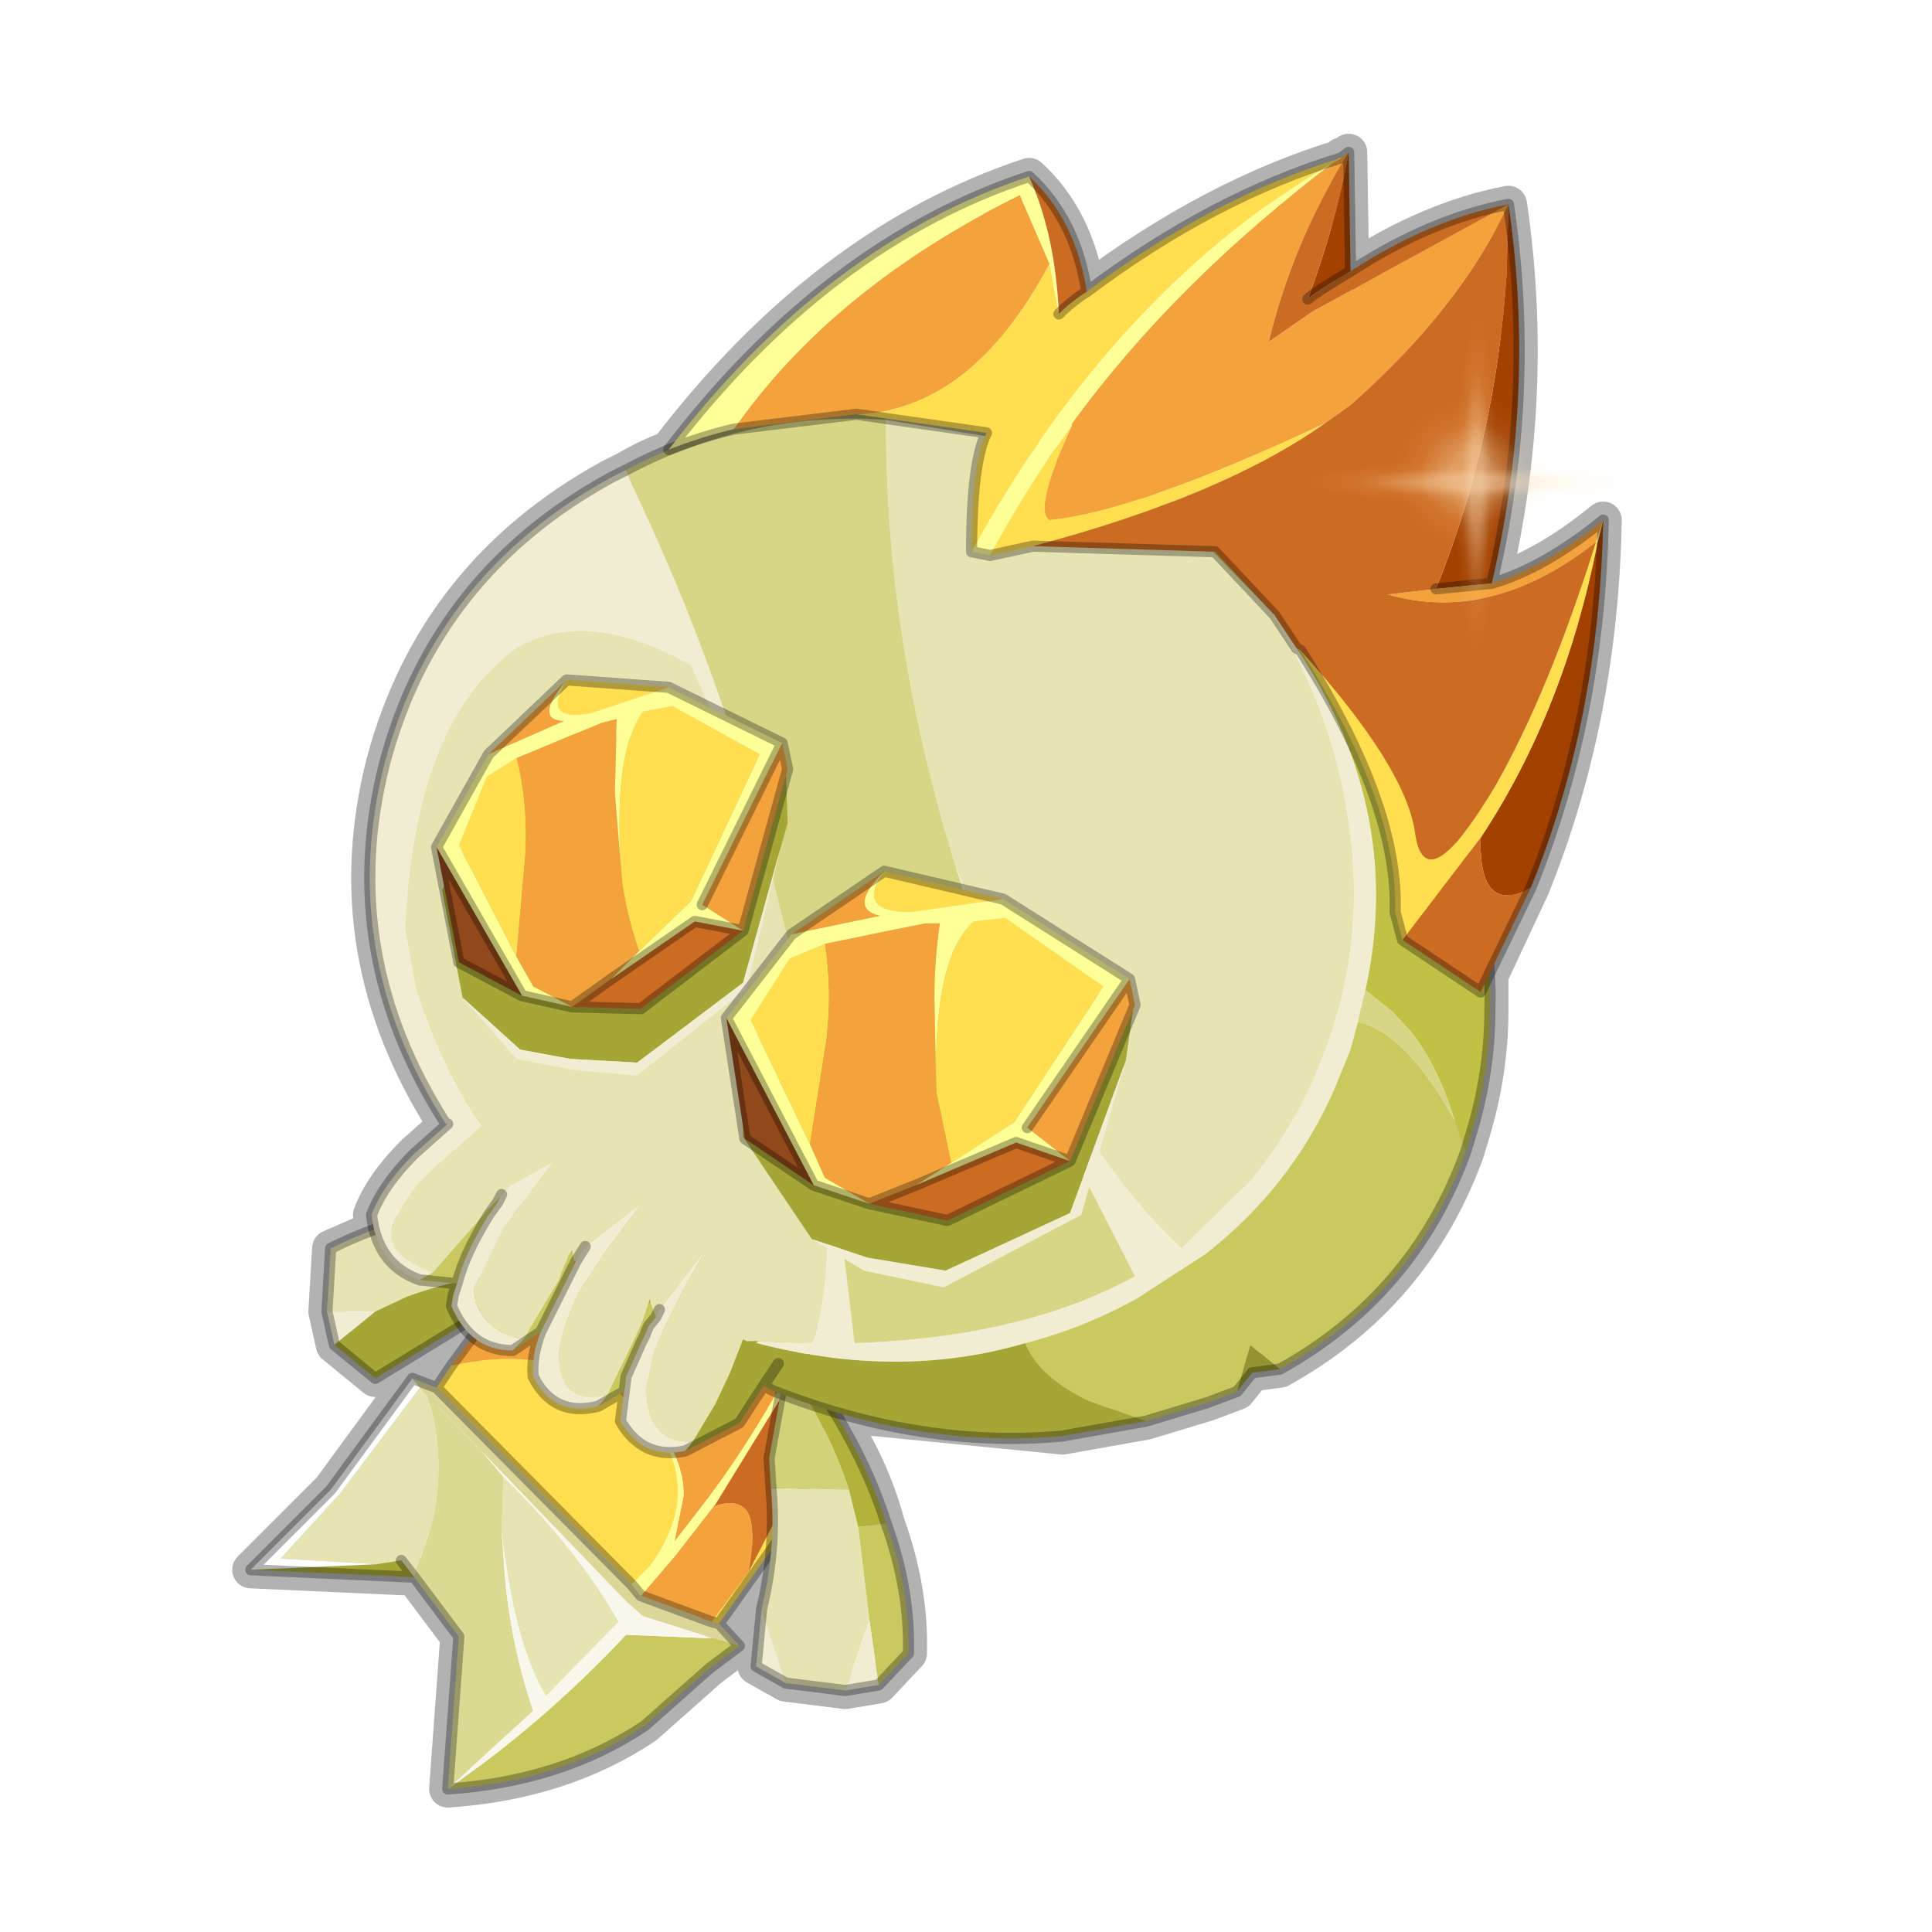 <?xml version="1.0" encoding="UTF-8" standalone="no"?>
<svg xmlns:xlink="http://www.w3.org/1999/xlink" height="52.0px" width="52.0px" xmlns="http://www.w3.org/2000/svg">
  <g transform="matrix(1.0, 0.0, 0.0, 1.0, 0.0, 0.0)">
    <use height="56.0" transform="matrix(1.0, 0.0, 0.0, 1.0, -2.0, -2.0)" width="56.0" xlink:href="#shape0"/>
    <use height="0.0" transform="matrix(0.176, 0.0, -0.055, 0.203, 28.5, 20.1)" width="0.0" xlink:href="#sprite0"/>
    <use height="0.0" transform="matrix(0.059, -0.003, 0.003, 0.051, 24.85, 29.4)" width="0.0" xlink:href="#sprite0"/>
    <use height="0.0" transform="matrix(0.059, -0.003, 0.003, 0.051, 15.75, 24.9)" width="0.0" xlink:href="#sprite0"/>
    <use height="0.0" transform="matrix(0.059, -0.003, 0.003, 0.051, 15.65, 41.1)" width="0.0" xlink:href="#sprite0"/>
    <use height="0.0" transform="matrix(0.041, -0.084, 0.043, 0.019, 33.8, 32.3)" width="0.0" xlink:href="#sprite0"/>
    <use height="81.5" transform="matrix(0.12, 0.0, 0.0, 0.119, 34.75, 8.2)" width="81.5" xlink:href="#sprite1"/>
  </g>
  <defs>
    <g id="shape0" transform="matrix(1.0, 0.0, 0.0, 1.0, 2.0, 2.0)">
      <path d="M52.0 0.0 L52.0 52.0 0.0 52.0 0.0 0.0 52.0 0.0" fill="#795fa9" fill-opacity="0.0" fill-rule="evenodd" stroke="none"/>
      <path d="M16.85 12.65 Q17.45 12.3 18.0 12.1 22.25 6.55 27.7 4.75 28.95 5.9 29.25 7.85 32.65 5.3 36.1 4.25 L36.1 4.2 36.1 4.25 36.3 4.1 36.35 7.3 Q38.5 5.9 40.6 5.5 41.35 10.6 40.15 15.7 41.55 15.3 43.15 14.0 43.05 19.35 41.2 23.9 L40.1 26.25 40.1 27.2 Q40.1 28.85 39.6 30.5 L39.45 31.0 Q38.05 34.85 34.45 36.85 L33.7 36.95 33.3 37.45 32.5 37.75 30.85 38.25 28.6 38.65 22.5 38.05 Q23.45 39.5 23.85 41.0 24.5 42.8 24.45 44.5 L23.65 45.35 22.75 45.5 21.15 45.3 20.35 44.85 20.5 43.3 20.7 41.85 19.35 43.7 19.9 44.3 19.1 44.9 17.35 46.45 Q15.1 47.95 12.05 48.15 L12.35 44.05 11.15 42.45 6.75 42.25 8.9 40.1 11.1 37.1 11.75 37.35 12.15 36.75 12.75 36.0 12.45 35.65 10.1 37.1 9.0 36.2 8.8 35.3 8.9 33.6 10.05 33.1 10.0 32.7 Q10.3 31.9 11.15 31.05 L12.05 30.25 12.0 30.25 Q9.05 25.65 10.35 20.55 11.7 15.45 16.45 12.85 L16.85 12.65 Z" fill="none" stroke="#000000" stroke-linecap="round" stroke-linejoin="round" stroke-opacity="0.302" stroke-width="1.0"/>
      <path d="M10.1 35.3 L8.8 35.3 8.9 33.6 Q12.45 31.85 15.35 32.9 L13.9 34.35 Q12.75 34.25 10.95 34.9 L10.1 35.3" fill="#e6e4b3" fill-rule="evenodd" stroke="none"/>
      <path d="M9.0 36.2 L8.8 35.3 10.1 35.3 9.0 36.2" fill="#f0edd2" fill-rule="evenodd" stroke="none"/>
      <path d="M9.0 36.2 L10.1 35.3 10.95 34.9 Q12.75 34.25 13.9 34.35 L12.8 35.45 10.1 37.1 9.0 36.2" fill="#a6a637" fill-rule="evenodd" stroke="none"/>
      <path d="M8.8 35.3 L9.0 36.2 10.1 37.1 12.8 35.45 13.9 34.35 15.35 32.9 Q12.45 31.85 8.9 33.6 L8.8 35.3 Z" fill="none" stroke="#000000" stroke-linecap="round" stroke-linejoin="round" stroke-opacity="0.302" stroke-width="0.3"/>
      <path d="M17.6 38.35 Q18.25 39.2 18.25 40.15 18.25 41.1 17.5 42.15 L17.0 42.65 11.75 37.35 12.15 36.75 Q14.75 36.2 16.55 37.4 L17.6 38.35 M21.8 36.35 L22.0 35.85 Q22.45 38.5 21.2 41.1 L19.35 43.7 19.15 43.65 20.15 42.3 20.85 40.95 Q21.9 38.8 21.8 36.35" fill="#ffde4f" fill-rule="evenodd" stroke="none"/>
      <path d="M21.85 35.7 Q20.55 38.35 19.0 40.4 L18.15 41.5 18.4 40.25 Q18.4 39.2 17.6 38.35 L16.55 37.4 Q14.75 36.2 12.15 36.75 14.3 33.9 15.95 30.6 L21.85 35.7 M17.25 42.95 L18.15 41.9 19.2 40.55 19.35 40.5 Q19.95 40.35 20.15 40.75 20.35 41.25 20.15 42.3 L19.15 43.65 17.25 42.95" fill="#f4a33c" fill-rule="evenodd" stroke="none"/>
      <path d="M11.5 37.55 Q12.05 39.3 11.6 41.1 L11.15 42.45 10.8 42.0 10.15 42.1 7.55 41.95 9.15 40.2 11.3 37.35 11.5 37.55 M13.5 41.2 L13.55 39.75 Q15.55 41.7 16.65 43.65 L14.7 45.65 Q13.85 44.3 13.5 41.2" fill="#e6e4b3" fill-rule="evenodd" stroke="none"/>
      <path d="M17.0 42.65 L17.25 42.95 19.15 43.65 19.35 43.7 19.9 44.3 19.2 44.1 17.3 43.5 16.85 43.1 13.0 39.1 11.5 37.55 11.3 37.35 11.1 37.1 11.75 37.35 17.0 42.65" fill="#ddd699" fill-rule="evenodd" stroke="none"/>
      <path d="M19.9 44.3 L19.1 44.9 17.35 46.45 Q15.1 47.95 12.05 48.15 14.65 46.35 16.85 44.0 L19.2 44.1 19.9 44.3" fill="#cac960" fill-rule="evenodd" stroke="none"/>
      <path d="M11.15 42.45 L6.75 42.25 10.15 42.1 10.8 42.0 11.15 42.45" fill="#a6a637" fill-rule="evenodd" stroke="none"/>
      <path d="M6.75 42.25 L8.9 40.1 11.1 37.1 11.3 37.35 9.15 40.2 7.55 41.95 10.15 42.1 6.75 42.25" fill="#ffffff" fill-rule="evenodd" stroke="none"/>
      <path d="M12.05 48.15 L12.35 44.05 11.15 42.45 11.6 41.1 Q12.05 39.3 11.5 37.55 L13.0 39.1 13.55 39.75 13.5 41.2 13.55 41.85 Q13.65 43.95 14.35 46.05 L12.05 48.15" fill="#dbda93" fill-rule="evenodd" stroke="none"/>
      <path d="M13.5 41.2 Q13.85 44.3 14.7 45.65 L16.65 43.65 Q15.55 41.7 13.55 39.75 L13.0 39.1 16.85 43.1 17.3 43.5 19.2 44.1 16.85 44.0 Q14.65 46.35 12.05 48.15 L14.35 46.05 Q13.65 43.95 13.55 41.85 L13.5 41.2" fill="#f9f7ec" fill-rule="evenodd" stroke="none"/>
      <path d="M21.85 35.7 L22.0 35.85 21.8 36.35 19.25 40.5 19.2 40.55 18.15 41.9 17.25 42.95 17.0 42.65 17.5 42.15 Q18.25 41.1 18.25 40.15 18.25 39.2 17.6 38.35 18.4 39.2 18.4 40.25 L18.15 41.5 19.0 40.4 Q20.55 38.35 21.85 35.7" fill="#ffff98" fill-rule="evenodd" stroke="none"/>
      <path d="M19.2 40.55 L19.25 40.5 21.8 36.35 Q21.9 38.8 20.85 40.95 L20.15 42.3 Q20.35 41.25 20.15 40.75 19.95 40.35 19.35 40.5 L19.2 40.55" fill="#cc6b22" fill-rule="evenodd" stroke="none"/>
      <path d="M22.0 35.85 L21.85 35.7 15.95 30.6 Q14.3 33.9 12.15 36.75 L11.75 37.35 17.0 42.65 17.25 42.95 19.15 43.65 19.35 43.7 19.9 44.3 19.1 44.9 17.35 46.45 Q15.1 47.95 12.05 48.15 L12.35 44.05 11.15 42.45 6.75 42.25 8.9 40.1 11.1 37.1 11.75 37.35 M22.0 35.85 Q22.45 38.5 21.2 41.1 L19.35 43.7 M11.15 42.45 L10.8 42.0" fill="none" stroke="#000000" stroke-linecap="round" stroke-linejoin="round" stroke-opacity="0.302" stroke-width="0.3"/>
      <path d="M22.85 40.1 L23.1 41.1 23.4 43.6 22.75 45.5 21.15 45.3 20.5 43.3 Q20.9 41.65 20.75 40.05 L22.85 40.1" fill="#e6e4b3" fill-rule="evenodd" stroke="none"/>
      <path d="M23.1 41.1 L23.85 41.0 Q24.5 42.8 24.45 44.5 L23.65 45.35 23.4 43.6 23.1 41.1" fill="#cac960" fill-rule="evenodd" stroke="none"/>
      <path d="M23.65 45.35 L22.75 45.5 23.4 43.6 23.65 45.35 M21.15 45.3 L20.35 44.85 20.5 43.3 21.15 45.3" fill="#f0edd2" fill-rule="evenodd" stroke="none"/>
      <path d="M21.15 36.75 L21.7 36.85 Q23.2 38.95 23.85 41.0 L23.1 41.1 22.85 40.1 Q22.25 38.3 21.15 36.75" fill="#b3b33c" fill-rule="evenodd" stroke="none"/>
      <path d="M21.15 36.75 Q22.25 38.3 22.85 40.1 L20.75 40.05 20.7 39.25 21.15 36.75" fill="#d2d279" fill-rule="evenodd" stroke="none"/>
      <path d="M23.85 41.0 Q23.2 38.95 21.7 36.85 L21.15 36.75 20.7 39.25 20.75 40.05 Q20.9 41.65 20.5 43.3 L20.35 44.85 21.15 45.3 22.75 45.5 23.65 45.35 24.45 44.5 Q24.5 42.8 23.85 41.0 Z" fill="none" stroke="#000000" stroke-linecap="round" stroke-linejoin="round" stroke-opacity="0.302" stroke-width="0.3"/>
      <path d="M23.85 11.15 L26.6 11.6 29.45 12.6 Q31.0 13.35 32.3 14.5 L34.25 16.5 34.3 16.6 Q35.3 18.25 35.85 20.05 37.15 24.55 35.6 28.45 34.95 30.2 33.65 31.8 L31.8 33.6 Q30.3 32.2 29.1 30.25 27.2 27.35 25.7 23.25 23.8 17.1 23.85 11.15 M11.65 34.25 Q10.1 33.7 10.7 32.7 11.0 32.05 11.65 31.45 L12.95 30.3 Q11.95 28.9 11.2 26.65 L10.9 25.0 Q11.15 19.35 13.95 17.4 15.85 16.35 18.6 17.9 L20.35 21.85 21.95 28.3 Q22.65 34.25 21.85 36.15 L20.4 36.1 20.1 36.1 20.0 36.05 19.65 36.95 19.25 37.8 18.65 38.8 Q17.4 38.85 17.4 37.35 L17.6 36.4 Q18.0 35.35 19.05 33.55 L17.75 35.25 17.65 35.45 17.5 35.05 17.5 34.95 17.45 35.1 17.3 35.55 17.1 36.0 16.35 37.55 Q15.0 37.85 15.05 36.4 15.15 35.65 15.6 34.75 L16.25 33.75 17.3 32.35 15.75 33.55 15.5 33.95 15.45 33.95 15.4 33.65 15.3 33.8 15.25 33.95 15.2 34.05 15.1 34.3 15.05 34.45 14.45 35.45 14.1 36.05 Q13.15 35.9 12.8 35.05 L12.75 34.7 13.55 33.05 14.85 31.3 13.7 31.95 13.1 32.6 11.65 34.25" fill="#e6e4b3" fill-rule="evenodd" stroke="none"/>
      <path d="M11.3 34.45 Q10.15 34.05 10.0 32.7 10.3 31.9 11.15 31.05 L12.05 30.25 12.0 30.25 Q9.05 25.65 10.35 20.55 11.7 15.45 16.45 12.85 L16.85 12.65 17.1 13.25 Q19.05 17.35 20.35 21.85 L18.6 17.9 Q15.85 16.35 13.95 17.4 11.15 19.35 10.9 25.0 L11.2 26.65 Q11.95 28.9 12.95 30.3 L11.65 31.45 Q11.0 32.05 10.7 32.7 10.1 33.7 11.65 34.25 L11.3 34.45 M18.45 39.05 Q17.3 39.3 16.7 38.25 L16.8 37.45 16.85 37.05 17.25 36.15 17.35 35.95 17.45 35.7 17.65 35.45 17.75 35.25 19.05 33.55 Q18.0 35.35 17.6 36.4 L17.4 37.35 Q17.4 38.85 18.65 38.8 L18.45 39.05 M16.1 37.85 Q14.9 38.15 14.35 37.05 14.3 36.5 14.55 35.85 L15.45 34.05 15.5 33.95 15.75 33.55 17.3 32.35 16.25 33.75 15.6 34.75 Q15.15 35.65 15.05 36.4 15.0 37.85 16.35 37.55 L16.1 37.85 M13.8 36.35 Q12.65 36.35 12.15 35.15 L12.2 34.85 12.3 34.55 Q12.5 33.75 13.15 32.7 L13.4 32.35 13.5 32.15 13.7 31.95 14.85 31.3 13.55 33.05 12.75 34.7 12.8 35.05 Q13.15 35.9 14.1 36.05 L13.8 36.35 M34.3 16.6 L34.3 16.55 35.0 17.6 Q37.8 21.9 36.75 26.65 L36.6 27.25 36.55 27.5 36.35 28.25 35.9 29.35 Q34.75 31.95 32.45 33.75 L30.6 34.95 Q29.15 35.75 27.6 36.15 24.2 37.15 20.35 36.15 L20.4 36.1 21.85 36.15 Q22.65 34.25 21.95 28.3 L22.5 32.0 23.0 36.15 Q27.55 36.0 30.55 34.35 L28.5 30.35 Q26.8 26.8 25.7 23.25 27.2 27.35 29.1 30.25 30.3 32.2 31.8 33.6 L33.65 31.8 Q34.95 30.2 35.6 28.45 37.15 24.55 35.85 20.05 35.3 18.25 34.3 16.6" fill="#f0edd2" fill-rule="evenodd" stroke="none"/>
      <path d="M39.45 31.0 Q38.05 34.85 34.45 36.85 L33.65 36.2 33.3 37.45 32.5 37.75 30.85 38.25 29.3 37.7 Q27.95 37.05 27.6 36.15 29.15 35.75 30.6 34.95 L32.45 33.75 Q34.75 31.95 35.9 29.35 L36.35 28.25 36.55 27.5 Q37.85 27.8 39.15 30.15 L39.45 31.0 M16.8 37.45 L16.1 37.85 16.35 37.55 17.1 36.0 17.3 35.55 17.45 35.1 17.5 35.05 17.65 35.45 17.45 35.7 17.35 35.95 17.25 36.15 16.85 37.05 16.8 37.45 M14.55 35.85 L13.8 36.35 14.1 36.05 14.45 35.45 15.05 34.45 15.1 34.3 15.2 34.05 15.25 33.95 15.3 33.8 15.4 33.65 15.45 33.95 15.45 34.05 14.55 35.85 M12.3 34.55 L11.3 34.45 11.65 34.25 13.1 32.6 13.7 31.95 13.5 32.15 13.4 32.35 13.15 32.7 Q12.5 33.75 12.3 34.55" fill="#cac960" fill-rule="evenodd" stroke="none"/>
      <path d="M34.45 36.85 L33.7 36.95 33.3 37.45 33.65 36.2 34.45 36.85" fill="#939331" fill-rule="evenodd" stroke="none"/>
      <path d="M29.45 12.6 L32.25 14.0 Q35.8 16.2 37.95 19.85 39.3 22.1 39.8 24.3 40.15 25.75 40.1 27.2 40.1 28.85 39.6 30.5 L39.45 31.0 39.15 30.15 Q38.7 28.7 38.0 27.8 L37.5 27.25 36.75 26.65 Q37.8 21.9 35.0 17.6 L34.3 16.55 34.25 16.5 32.3 14.5 Q31.0 13.35 29.45 12.6" fill="#c1c146" fill-rule="evenodd" stroke="none"/>
      <path d="M30.85 38.25 L28.6 38.65 Q24.85 39.0 20.85 37.45 L20.55 37.3 19.9 38.3 18.45 39.05 18.65 38.8 19.25 37.8 19.65 36.95 20.0 36.05 20.1 36.1 20.4 36.1 20.35 36.15 Q24.2 37.15 27.6 36.15 27.95 37.05 29.3 37.7 L30.85 38.25 M20.95 36.7 L20.55 37.3 20.95 36.7 M17.5 35.05 L17.45 35.1 17.5 34.95 17.5 35.05" fill="#a6a637" fill-rule="evenodd" stroke="none"/>
      <path d="M16.85 12.65 Q20.15 10.9 23.85 11.15 23.8 17.1 25.7 23.25 26.8 26.8 28.5 30.35 L30.55 34.35 Q27.55 36.0 23.0 36.15 L22.5 32.0 21.95 28.3 20.35 21.85 Q19.05 17.35 17.1 13.25 L16.85 12.65 M36.55 27.5 L36.6 27.25 36.75 26.65 37.5 27.25 38.0 27.8 Q38.7 28.7 39.15 30.15 37.85 27.8 36.55 27.5" fill="#d7d686" fill-rule="evenodd" stroke="none"/>
      <path d="M11.3 34.45 Q10.15 34.05 10.0 32.7 10.3 31.9 11.15 31.05 L12.05 30.25 12.0 30.25 Q9.05 25.65 10.35 20.55 11.7 15.45 16.45 12.85 L16.85 12.65 Q20.15 10.9 23.85 11.15 L26.6 11.6 29.45 12.6 32.25 14.0 Q35.8 16.2 37.95 19.85 39.3 22.1 39.8 24.3 40.15 25.75 40.1 27.2 40.1 28.85 39.6 30.5 L39.45 31.0 Q38.05 34.85 34.45 36.85 L33.7 36.95 33.3 37.45 32.5 37.75 30.85 38.25 28.6 38.65 Q24.85 39.0 20.85 37.45 L20.55 37.3 19.9 38.3 18.45 39.05 Q17.3 39.3 16.7 38.25 L16.8 37.45 16.1 37.85 Q14.9 38.15 14.35 37.05 14.3 36.5 14.55 35.85 L13.8 36.35 Q12.65 36.35 12.15 35.15 L12.2 34.85 12.3 34.55 11.3 34.45 M20.55 37.3 L20.95 36.7 M17.65 35.45 L17.75 35.25 M17.65 35.45 L17.45 35.7 17.35 35.95 17.25 36.15 16.85 37.05 16.8 37.45 M15.5 33.95 L15.75 33.55 M15.45 34.05 L15.5 33.95 M14.55 35.85 L15.45 34.05 M13.5 32.15 L13.4 32.35 13.15 32.7 Q12.5 33.75 12.3 34.55" fill="none" stroke="#000000" stroke-linecap="round" stroke-linejoin="round" stroke-opacity="0.302" stroke-width="0.3"/>
      <path d="M36.3 4.1 L36.35 7.3 Q35.35 7.9 35.2 8.05 35.95 6.05 36.3 4.1 M40.6 5.5 Q41.35 10.6 40.15 15.7 L38.65 15.85 Q40.25 11.9 40.55 7.4 L40.6 5.5 M43.15 14.0 Q43.05 19.35 41.2 23.9 39.8 24.65 39.85 22.55 42.1 19.15 43.0 14.6 L43.15 14.0" fill="#a34100" fill-rule="evenodd" stroke="none"/>
      <path d="M36.1 4.25 L36.1 4.2 36.1 4.25" fill="#ca5202" fill-rule="evenodd" stroke="none"/>
      <path d="M19.75 11.55 Q22.4 7.75 27.45 5.25 L28.25 7.1 Q26.15 11.05 23.05 11.15 L19.75 11.55 M36.1 4.25 L36.3 4.1 Q34.8 6.5 34.15 9.2 L35.3 8.4 40.6 5.5 Q39.3 8.3 36.35 10.9 L35.65 11.4 Q30.65 13.75 28.25 14.0 27.8 13.75 28.85 11.45 L28.85 11.4 Q31.65 7.55 36.05 4.25 L36.1 4.25 M40.15 15.7 Q41.55 15.3 43.15 14.0 L42.95 14.6 Q40.15 16.8 37.35 16.0 L38.65 15.85 40.15 15.7" fill="#f4a33c" fill-rule="evenodd" stroke="none"/>
      <path d="M28.25 7.1 L28.5 8.45 Q28.85 8.1 29.25 7.85 32.65 5.3 36.1 4.25 30.1 7.65 26.15 14.85 26.15 12.45 26.55 11.65 L23.05 11.15 Q26.15 11.05 28.25 7.1 M37.75 25.3 L37.55 24.55 Q37.65 21.65 35.0 17.5 37.9 20.7 38.1 22.5 38.4 24.25 40.25 21.15 41.7 18.6 42.95 14.6 L43.0 14.6 Q42.1 19.15 39.85 22.55 L37.75 25.3 M27.8 14.7 L26.65 14.95 Q27.6 13.15 28.85 11.45 27.8 13.75 28.25 14.0 30.65 13.75 35.65 11.4 32.9 13.35 27.8 14.7" fill="#ffde4f" fill-rule="evenodd" stroke="none"/>
      <path d="M19.75 11.55 Q18.9 11.75 18.0 12.1 22.25 6.55 27.7 4.75 28.4 6.3 28.5 8.45 L28.25 7.1 27.45 5.25 Q22.4 7.75 19.75 11.55 M26.65 14.95 L26.15 14.85 Q30.1 7.65 36.1 4.25 L36.05 4.25 Q31.65 7.55 28.85 11.4 L28.85 11.45 Q27.6 13.15 26.65 14.95 M43.15 14.0 L43.0 14.6 42.95 14.6 43.15 14.0" fill="#ffff98" fill-rule="evenodd" stroke="none"/>
      <path d="M28.5 8.45 Q28.4 6.3 27.7 4.75 28.95 5.9 29.25 7.85 28.85 8.1 28.5 8.45 M36.35 7.3 Q38.5 5.9 40.6 5.5 L40.55 7.4 Q40.25 11.9 38.65 15.85 L37.35 16.0 Q40.15 16.8 42.95 14.6 41.7 18.6 40.25 21.15 38.4 24.25 38.1 22.5 37.9 20.7 35.0 17.5 L34.9 17.45 34.3 16.55 32.7 14.85 27.8 14.7 Q32.9 13.35 35.65 11.4 L36.35 10.9 Q39.3 8.3 40.6 5.5 L35.3 8.4 34.15 9.2 Q34.8 6.5 36.3 4.1 35.95 6.05 35.2 8.05 35.35 7.9 36.35 7.3 M41.2 23.9 L39.85 26.7 37.75 25.3 39.85 22.55 Q39.8 24.65 41.2 23.9" fill="#cc6b22" fill-rule="evenodd" stroke="none"/>
      <path d="M27.7 4.75 Q22.25 6.55 18.0 12.1 18.9 11.75 19.75 11.55 L23.05 11.15 26.55 11.65 Q26.15 12.45 26.15 14.85 L26.65 14.95 27.8 14.7 32.7 14.85 34.3 16.55 34.9 17.45 35.0 17.5 Q37.65 21.65 37.55 24.55 L37.75 25.3 39.85 26.7 41.2 23.9 Q43.05 19.35 43.15 14.0 41.55 15.3 40.15 15.7 41.35 10.6 40.6 5.5 38.5 5.9 36.35 7.3 35.35 7.9 35.2 8.05 M27.7 4.75 Q28.95 5.9 29.25 7.85 32.65 5.3 36.1 4.25 L36.3 4.1 36.35 7.3 M38.65 15.85 L40.15 15.7 M29.25 7.85 Q28.85 8.1 28.5 8.45" fill="none" stroke="#000000" stroke-linecap="round" stroke-linejoin="round" stroke-opacity="0.302" stroke-width="0.3"/>
      <path d="M30.3 28.55 L28.8 32.65 25.45 34.2 23.35 33.85 21.85 33.35 20.0 30.6 20.0 28.45 21.25 26.55 23.8 24.9 27.0 25.6 30.5 27.15 30.3 28.55 M21.0 22.85 L20.0 26.45 17.15 28.6 15.35 28.5 14.0 28.25 12.45 26.85 11.9 23.95 13.1 21.75 15.15 19.7 17.95 19.9 21.15 20.7 21.2 22.15 21.0 22.85" fill="#a6a637" fill-rule="evenodd" stroke="none"/>
      <path d="M21.85 33.35 L23.35 33.85 25.45 34.2 28.8 32.65 30.3 28.55 29.1 32.7 25.4 34.65 23.25 34.2 21.85 33.35 M12.45 26.85 L14.0 28.25 15.35 28.5 17.15 28.6 20.0 26.45 21.0 22.85 20.1 26.6 17.15 28.95 15.45 28.8 13.9 28.5 12.45 26.85" fill="#f0edd2" fill-rule="evenodd" stroke="none"/>
      <path d="M23.8 23.45 L27.0 24.2 24.5 24.55 Q23.0 24.55 23.8 23.45 M21.8 30.8 L20.2 27.45 21.25 25.8 22.2 25.4 Q22.4 26.6 22.25 27.95 L21.8 30.8 M25.2 29.4 Q25.1 25.8 26.2 24.8 L27.05 24.7 29.7 26.55 27.3 30.2 25.6 31.3 25.2 29.4" fill="#ffde4f" fill-rule="evenodd" stroke="none"/>
      <path d="M30.4 26.35 L30.55 27.05 28.8 31.25 27.65 30.35 30.4 26.35 M21.3 25.15 L23.8 23.45 Q22.8 24.45 23.7 24.65 L21.3 25.15 M24.65 31.9 L23.4 32.4 22.2 31.7 21.8 30.8 22.25 27.95 Q22.4 26.6 22.2 25.4 L24.9 24.85 25.3 24.85 Q25.15 25.85 25.15 26.85 L25.2 29.4 25.6 31.3 24.65 31.9" fill="#f4a33c" fill-rule="evenodd" stroke="none"/>
      <path d="M28.8 31.25 L25.5 32.85 23.4 32.4 24.65 31.9 27.35 30.75 28.8 31.25" fill="#cc6b22" fill-rule="evenodd" stroke="none"/>
      <path d="M23.4 32.4 L21.9 31.9 19.55 27.4 21.3 25.15 23.7 24.65 Q22.8 24.45 23.8 23.45 23.0 24.55 24.5 24.55 L27.0 24.2 30.4 26.35 27.65 30.35 28.8 31.25 27.35 30.75 24.65 31.9 25.6 31.3 27.3 30.2 29.7 26.55 27.05 24.7 26.2 24.8 Q25.1 25.8 25.2 29.4 L25.15 26.85 Q25.15 25.85 25.3 24.85 L24.9 24.85 22.2 25.4 21.25 25.8 20.2 27.45 21.8 30.8 22.2 31.7 23.4 32.4" fill="#ffff98" fill-rule="evenodd" stroke="none"/>
      <path d="M21.9 31.9 L20.05 30.65 19.55 27.4 21.9 31.9" fill="#91481a" fill-rule="evenodd" stroke="none"/>
      <path d="M30.4 26.35 L30.55 27.05 28.8 31.25 25.5 32.85 23.4 32.4 21.9 31.9 20.05 30.65 19.55 27.4 21.3 25.15 23.8 23.45 27.0 24.2 30.4 26.35 27.65 30.35 M28.8 31.25 L27.35 30.75 24.65 31.9 23.4 32.4 M19.55 27.4 L21.9 31.9" fill="none" stroke="#000000" stroke-linecap="round" stroke-linejoin="round" stroke-opacity="0.302" stroke-width="0.3"/>
      <path d="M15.25 18.3 L18.0 18.5 15.9 19.2 Q14.55 19.45 15.25 18.3 M13.9 25.75 L12.35 22.75 13.1 20.9 13.9 20.4 Q14.2 21.5 14.15 22.9 L13.9 25.75 M16.75 23.8 Q16.45 20.35 17.3 19.15 L18.1 19.0 20.45 20.3 18.6 24.25 17.2 25.6 Q16.9 24.75 16.75 23.8" fill="#ffde4f" fill-rule="evenodd" stroke="none"/>
      <path d="M21.05 20.0 L21.2 20.7 20.0 25.05 18.9 24.35 21.05 20.0 M13.15 20.3 L15.25 18.3 Q14.35 19.4 15.2 19.4 L13.15 20.3 M16.45 26.35 L15.4 27.1 14.35 26.55 13.9 25.75 14.15 22.9 Q14.2 21.5 13.9 20.4 L16.2 19.45 16.6 19.35 16.55 21.35 16.75 23.8 Q16.9 24.75 17.2 25.6 L16.45 26.35" fill="#f4a33c" fill-rule="evenodd" stroke="none"/>
      <path d="M20.0 25.05 L17.25 27.15 15.4 27.1 16.45 26.35 18.7 24.8 20.0 25.05" fill="#cc6b22" fill-rule="evenodd" stroke="none"/>
      <path d="M15.4 27.1 L14.05 26.8 11.75 22.8 13.15 20.3 15.2 19.4 Q14.35 19.4 15.25 18.3 14.55 19.45 15.9 19.2 L18.0 18.5 21.05 20.0 18.9 24.35 20.0 25.05 18.7 24.8 16.45 26.35 17.2 25.6 18.6 24.25 20.45 20.3 18.1 19.0 17.3 19.15 Q16.45 20.35 16.75 23.8 L16.55 21.35 16.6 19.35 16.2 19.45 13.9 20.4 13.1 20.9 12.35 22.75 13.9 25.75 14.35 26.55 15.4 27.1" fill="#ffff98" fill-rule="evenodd" stroke="none"/>
      <path d="M14.05 26.8 L12.35 25.9 11.75 22.8 14.05 26.8" fill="#91481a" fill-rule="evenodd" stroke="none"/>
      <path d="M21.05 20.0 L21.2 20.7 20.0 25.05 17.25 27.15 15.4 27.1 14.05 26.8 12.35 25.9 11.75 22.8 13.15 20.3 15.25 18.3 18.0 18.5 21.05 20.0 18.9 24.35 M20.0 25.05 L18.7 24.8 16.45 26.35 15.4 27.1 M11.75 22.8 L14.05 26.8" fill="none" stroke="#000000" stroke-linecap="round" stroke-linejoin="round" stroke-opacity="0.302" stroke-width="0.3"/>
    </g>
    <g id="sprite1" transform="matrix(1.0, 0.0, 0.0, 1.0, 0.0, 0.0)">
      <use height="26.7" transform="matrix(0.004, -1.351, 1.393, 0.02, 22.09, 56.026)" width="26.7" xlink:href="#sprite2"/>
      <use height="26.7" transform="matrix(0.009, -3.049, 0.372, 0.005, 36.507, 81.377)" width="26.7" xlink:href="#sprite2"/>
      <use height="26.7" transform="matrix(3.049, 0.009, -0.005, 0.372, 0.122, 35.107)" width="26.7" xlink:href="#sprite2"/>
    </g>
    <g id="sprite2" transform="matrix(1.0, 0.0, 0.0, 1.0, 13.35, 13.35)">
      <use height="26.7" transform="matrix(1.0, 0.0, 0.0, 1.0, -13.35, -13.35)" width="26.7" xlink:href="#shape1"/>
    </g>
    <g id="shape1" transform="matrix(1.0, 0.0, 0.0, 1.0, 13.35, 13.35)">
      <path d="M9.3 -9.85 Q13.35 -5.8 13.35 0.0 13.35 5.8 9.3 9.3 5.8 13.35 0.0 13.35 -5.8 13.35 -9.85 9.3 -13.35 5.8 -13.35 0.0 -13.35 -5.8 -9.85 -9.85 -5.8 -13.35 0.0 -13.35 5.8 -13.35 9.3 -9.85" fill="url(#gradient0)" fill-rule="evenodd" stroke="none"/>
    </g>
    <radialGradient cx="0" cy="0" gradientTransform="matrix(0.021, 0.0, 0.0, 0.021, 0.0, 0.0)" gradientUnits="userSpaceOnUse" id="gradient0" r="819.2" spreadMethod="pad">
      <stop offset="0.196" stop-color="#fee3bc" stop-opacity="0.388"/>
      <stop offset="0.502" stop-color="#fee3bc" stop-opacity="0.063"/>
      <stop offset="0.761" stop-color="#ffe3bd" stop-opacity="0.0"/>
    </radialGradient>
  </defs>
</svg>
